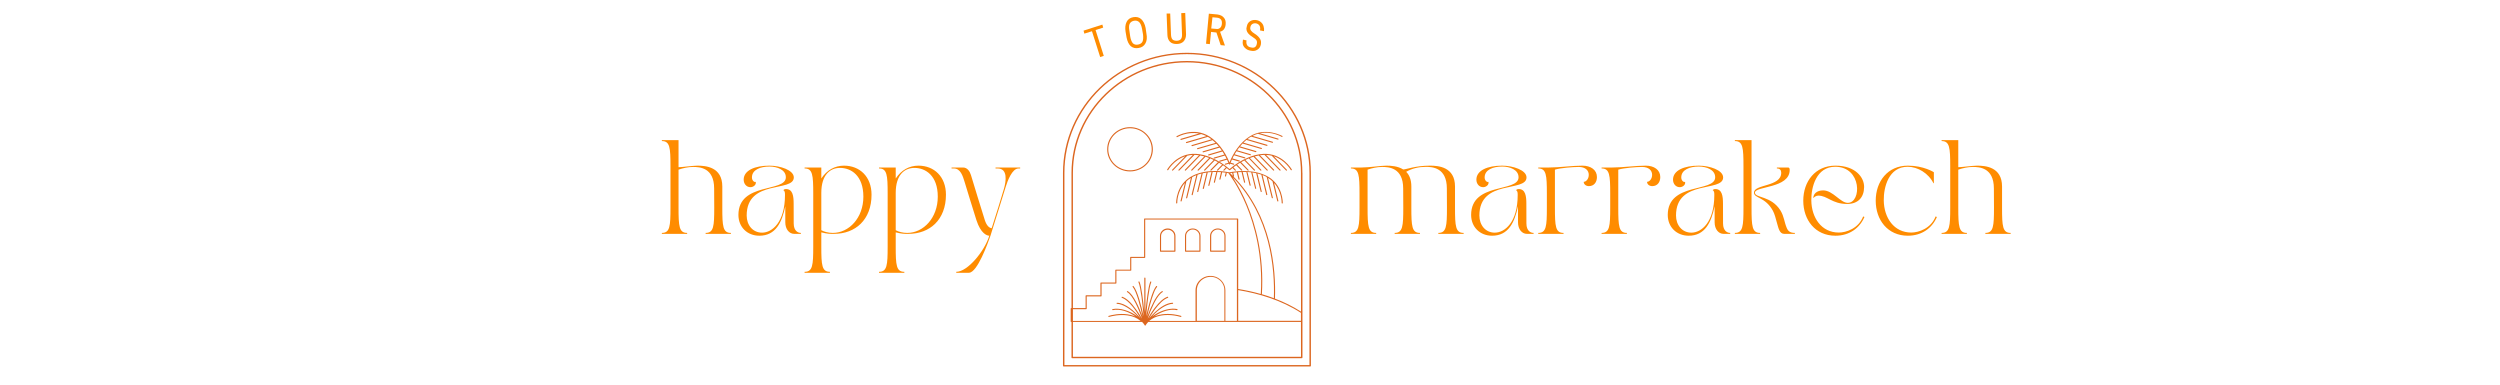 <svg xmlns="http://www.w3.org/2000/svg" xmlns:xlink="http://www.w3.org/1999/xlink" width="260" zoomAndPan="magnify" viewBox="0 0 194.88 30" height="40" preserveAspectRatio="xMidYMid meet" version="1.0"><defs><g/><clipPath id="id1"><path d="M 82.836 4.117 L 102.207 4.117 L 102.207 28.586 L 82.836 28.586 Z M 82.836 4.117 " clip-rule="nonzero"/></clipPath></defs><g fill="#ff8c00" fill-opacity="1"><g transform="translate(105.091, 18.241)"><g><path d="M 2.191 0 L 2.191 -0.074 C 1.562 -0.074 1.52 -0.594 1.52 -2.031 L 1.52 -5.008 C 1.871 -5.133 2.281 -5.219 2.652 -5.219 C 3.152 -5.219 4.297 -5.176 4.297 -3.539 C 4.297 -3.539 4.305 -2.25 4.305 -2.031 C 4.305 -0.594 4.262 -0.074 3.633 -0.074 L 3.633 0 L 5.605 0 L 5.605 -0.074 C 4.977 -0.074 4.934 -0.594 4.934 -2.031 L 4.934 -3.691 C 4.934 -4.234 4.773 -4.598 4.531 -4.84 C 4.992 -5.109 5.527 -5.227 6.059 -5.227 C 6.559 -5.227 7.703 -5.176 7.703 -3.539 C 7.703 -3.539 7.711 -2.25 7.711 -2.031 C 7.711 -0.594 7.668 -0.074 7.039 -0.074 L 7.039 0 L 9.012 0 L 9.012 -0.074 C 8.383 -0.074 8.34 -0.594 8.34 -2.031 L 8.34 -3.691 C 8.34 -5.227 7.039 -5.32 6.391 -5.32 C 5.25 -5.32 4.531 -5.023 4.297 -5.023 C 3.875 -5.293 3.332 -5.32 2.984 -5.32 C 2.566 -5.32 1.652 -5.176 1.051 -5.176 L 0.219 -5.176 L 0.219 -5.102 C 0.848 -5.102 0.891 -4.582 0.891 -3.145 L 0.891 -2.031 C 0.891 -0.594 0.848 -0.074 0.219 -0.074 L 0.219 0 Z M 2.191 0 "/></g></g></g><g fill="#ff8c00" fill-opacity="1"><g transform="translate(114.25, 18.241)"><g><path d="M 0.438 -1.477 C 0.438 -0.535 1.125 0.145 2.07 0.145 C 3.348 0.145 3.832 -0.898 4.094 -2.156 L 4.094 -0.906 C 4.094 -0.359 4.402 0 4.789 0 L 5.309 0 L 5.309 -0.074 C 5.109 -0.074 4.75 -0.203 4.75 -0.82 C 4.75 -1.594 4.746 -1.703 4.746 -2.355 C 4.746 -2.938 4.68 -3.496 4.145 -3.496 C 4.027 -3.496 3.949 -3.438 3.949 -3.391 C 4.059 -3.363 4.07 -3.195 4.07 -3.035 C 4.07 -0.906 3.07 -0.094 2.281 -0.094 C 1.562 -0.094 1.082 -0.672 1.082 -1.434 C 1.082 -4.289 4.758 -3.223 4.758 -4.402 C 4.758 -4.977 3.684 -5.32 2.859 -5.32 C 1.711 -5.32 0.848 -4.949 0.848 -4.227 C 0.848 -3.91 1.059 -3.641 1.375 -3.641 C 1.617 -3.641 1.855 -3.844 1.785 -4.062 C 1.719 -4 1.492 -4.121 1.492 -4.402 C 1.492 -5.008 2.164 -5.25 2.859 -5.25 C 3.449 -5.25 4.137 -5.008 4.137 -4.414 C 4.137 -3.211 0.438 -4.051 0.438 -1.477 Z M 0.438 -1.477 "/></g></g></g><g fill="#ff8c00" fill-opacity="1"><g transform="translate(119.704, 18.241)"><g><path d="M 2.191 0 L 2.191 -0.074 C 1.562 -0.074 1.52 -0.594 1.52 -2.031 L 1.52 -5.008 C 1.938 -5.141 2.926 -5.219 3.379 -5.219 C 3.902 -5.219 4.16 -4.941 4.16 -4.605 C 4.16 -4.305 3.969 -4.062 3.766 -4.059 C 3.766 -3.852 3.961 -3.723 4.168 -3.723 C 4.582 -3.723 4.797 -4.043 4.797 -4.43 C 4.797 -4.992 4.312 -5.32 3.664 -5.32 C 2.852 -5.32 1.906 -5.176 1.066 -5.176 L 0.219 -5.176 L 0.219 -5.102 C 0.848 -5.102 0.891 -4.582 0.891 -3.145 L 0.891 -2.031 C 0.891 -0.594 0.848 -0.074 0.219 -0.074 L 0.219 0 Z M 2.191 0 "/></g></g></g><g fill="#ff8c00" fill-opacity="1"><g transform="translate(124.645, 18.241)"><g><path d="M 2.191 0 L 2.191 -0.074 C 1.562 -0.074 1.52 -0.594 1.52 -2.031 L 1.52 -5.008 C 1.938 -5.141 2.926 -5.219 3.379 -5.219 C 3.902 -5.219 4.16 -4.941 4.16 -4.605 C 4.16 -4.305 3.969 -4.062 3.766 -4.059 C 3.766 -3.852 3.961 -3.723 4.168 -3.723 C 4.582 -3.723 4.797 -4.043 4.797 -4.43 C 4.797 -4.992 4.312 -5.32 3.664 -5.32 C 2.852 -5.32 1.906 -5.176 1.066 -5.176 L 0.219 -5.176 L 0.219 -5.102 C 0.848 -5.102 0.891 -4.582 0.891 -3.145 L 0.891 -2.031 C 0.891 -0.594 0.848 -0.074 0.219 -0.074 L 0.219 0 Z M 2.191 0 "/></g></g></g><g fill="#ff8c00" fill-opacity="1"><g transform="translate(129.587, 18.241)"><g><path d="M 0.438 -1.477 C 0.438 -0.535 1.125 0.145 2.07 0.145 C 3.348 0.145 3.832 -0.898 4.094 -2.156 L 4.094 -0.906 C 4.094 -0.359 4.402 0 4.789 0 L 5.309 0 L 5.309 -0.074 C 5.109 -0.074 4.75 -0.203 4.75 -0.82 C 4.75 -1.594 4.746 -1.703 4.746 -2.355 C 4.746 -2.938 4.68 -3.496 4.145 -3.496 C 4.027 -3.496 3.949 -3.438 3.949 -3.391 C 4.059 -3.363 4.07 -3.195 4.07 -3.035 C 4.07 -0.906 3.07 -0.094 2.281 -0.094 C 1.562 -0.094 1.082 -0.672 1.082 -1.434 C 1.082 -4.289 4.758 -3.223 4.758 -4.402 C 4.758 -4.977 3.684 -5.32 2.859 -5.32 C 1.711 -5.32 0.848 -4.949 0.848 -4.227 C 0.848 -3.91 1.059 -3.641 1.375 -3.641 C 1.617 -3.641 1.855 -3.844 1.785 -4.062 C 1.719 -4 1.492 -4.121 1.492 -4.402 C 1.492 -5.008 2.164 -5.25 2.859 -5.25 C 3.449 -5.25 4.137 -5.008 4.137 -4.414 C 4.137 -3.211 0.438 -4.051 0.438 -1.477 Z M 0.438 -1.477 "/></g></g></g><g fill="#ff8c00" fill-opacity="1"><g transform="translate(135.04, 18.241)"><g><path d="M 2.191 0 L 2.191 -0.074 C 1.562 -0.074 1.52 -0.594 1.52 -2.031 L 1.52 -7.309 L 0.219 -7.309 L 0.219 -7.238 C 0.848 -7.238 0.891 -6.719 0.891 -5.277 L 0.891 -2.031 C 0.891 -0.594 0.848 -0.074 0.219 -0.074 L 0.219 0 Z M 3.836 -4.766 C 3.836 -3.656 1.711 -3.891 1.711 -3.215 C 1.711 -2.77 2.582 -2.895 3.18 -1.812 C 3.32 -1.562 3.406 -1.207 3.523 -0.781 C 3.617 -0.445 3.715 0 4.059 0 L 4.898 0 L 4.898 -0.074 C 4.539 -0.074 4.371 -0.211 4.27 -0.453 C 4.062 -0.941 4.07 -1.344 3.773 -1.828 C 3.047 -2.988 1.785 -2.785 1.785 -3.215 C 1.785 -3.734 4.496 -3.539 4.496 -4.984 C 4.496 -5.082 4.473 -5.176 4.371 -5.176 L 3.496 -5.176 L 3.496 -5.102 C 3.742 -5.102 3.836 -4.957 3.836 -4.766 Z M 3.836 -4.766 "/></g></g></g><g fill="#ff8c00" fill-opacity="1"><g transform="translate(140.157, 18.241)"><g><path d="M 2.945 0.145 C 4.035 0.145 4.832 -0.445 5.211 -1.316 L 5.109 -1.359 C 4.75 -0.418 3.785 -0.102 3.211 -0.102 C 1.863 -0.102 1.082 -1.25 1.066 -2.609 C 1.051 -3.641 1.449 -5.234 2.93 -5.234 C 5.023 -5.234 4.992 -2.418 3.91 -2.418 C 3.324 -2.418 2.758 -3.391 1.988 -3.391 C 1.484 -3.391 1.223 -3.105 1.223 -2.809 L 1.25 -2.801 C 1.273 -2.859 1.434 -2.984 1.609 -2.984 C 2.324 -2.984 2.684 -2.332 3.859 -2.332 C 4.699 -2.332 5.176 -2.828 5.184 -3.656 C 5.191 -4.395 4.52 -5.32 2.945 -5.32 C 1.375 -5.32 0.438 -4.094 0.438 -2.586 C 0.438 -1.082 1.375 0.145 2.945 0.145 Z M 2.945 0.145 "/></g></g></g><g fill="#ff8c00" fill-opacity="1"><g transform="translate(145.808, 18.241)"><g><path d="M 2.945 0.145 C 4.035 0.145 4.832 -0.445 5.211 -1.316 L 5.109 -1.359 C 4.75 -0.418 3.785 -0.102 3.211 -0.102 C 1.863 -0.102 1.082 -1.25 1.066 -2.609 C 1.051 -3.641 1.449 -5.234 2.93 -5.234 C 3.699 -5.234 4.539 -4.75 4.941 -3.949 L 4.973 -3.949 L 4.973 -4.809 C 4.973 -4.809 4.18 -5.32 2.945 -5.32 C 1.375 -5.32 0.438 -4.094 0.438 -2.586 C 0.438 -1.082 1.375 0.145 2.945 0.145 Z M 2.945 0.145 "/></g></g></g><g fill="#ff8c00" fill-opacity="1"><g transform="translate(151.166, 18.241)"><g><path d="M 0.219 -0.074 L 0.219 0 L 2.191 0 L 2.191 -0.074 C 1.562 -0.074 1.52 -0.594 1.52 -2.031 L 1.52 -5.008 C 1.871 -5.133 2.281 -5.219 2.652 -5.219 C 3.152 -5.219 4.297 -5.176 4.297 -3.539 C 4.297 -3.539 4.305 -2.25 4.305 -2.031 C 4.305 -0.594 4.262 -0.074 3.633 -0.074 L 3.633 0 L 5.605 0 L 5.605 -0.074 C 4.977 -0.074 4.934 -0.594 4.934 -2.031 L 4.934 -3.691 C 4.934 -5.227 3.633 -5.32 2.984 -5.32 C 2.66 -5.32 1.785 -5.199 1.52 -5.199 L 1.52 -7.309 L 0.219 -7.309 L 0.219 -7.238 C 0.848 -7.238 0.891 -6.719 0.891 -5.277 L 0.891 -2.031 C 0.891 -0.594 0.848 -0.074 0.219 -0.074 Z M 0.219 -0.074 "/></g></g></g><g clip-path="url(#id1)"><path fill="#dc661f" d="M 100.699 13.219 C 100.715 13.242 100.707 13.262 100.68 13.277 C 100.676 13.277 100.668 13.281 100.66 13.281 C 100.645 13.281 100.629 13.273 100.621 13.258 C 100.617 13.25 100.184 12.484 99.297 12.191 L 100.312 13.238 C 100.328 13.254 100.328 13.27 100.32 13.285 C 100.312 13.305 100.301 13.312 100.281 13.312 C 100.27 13.312 100.258 13.309 100.25 13.297 L 99.133 12.145 C 98.988 12.109 98.844 12.09 98.695 12.086 L 99.816 13.242 C 99.828 13.254 99.832 13.27 99.824 13.285 C 99.816 13.305 99.801 13.312 99.781 13.312 C 99.77 13.312 99.758 13.309 99.75 13.297 L 98.57 12.082 C 98.535 12.082 98.5 12.082 98.461 12.086 C 98.379 12.09 98.301 12.098 98.219 12.109 L 99.316 13.238 C 99.336 13.258 99.336 13.277 99.316 13.297 C 99.309 13.305 99.297 13.309 99.285 13.309 C 99.273 13.309 99.262 13.305 99.254 13.297 L 98.117 12.129 C 98.008 12.148 97.906 12.172 97.805 12.199 L 98.816 13.242 C 98.836 13.262 98.836 13.281 98.816 13.301 C 98.809 13.309 98.797 13.312 98.785 13.312 C 98.773 13.312 98.762 13.309 98.754 13.301 L 97.711 12.227 C 97.613 12.254 97.52 12.285 97.426 12.324 L 98.316 13.242 C 98.34 13.262 98.34 13.281 98.316 13.301 C 98.309 13.309 98.301 13.312 98.289 13.312 C 98.273 13.312 98.266 13.309 98.254 13.301 L 97.344 12.355 C 97.25 12.395 97.164 12.434 97.078 12.477 L 97.82 13.242 C 97.84 13.262 97.84 13.281 97.82 13.301 C 97.812 13.309 97.801 13.312 97.789 13.312 C 97.777 13.312 97.766 13.309 97.758 13.301 L 96.996 12.516 C 96.91 12.559 96.828 12.605 96.75 12.648 L 97.32 13.242 C 97.344 13.262 97.344 13.281 97.32 13.301 C 97.312 13.309 97.305 13.312 97.293 13.312 C 97.281 13.312 97.27 13.309 97.262 13.301 L 96.668 12.691 C 96.586 12.742 96.508 12.793 96.434 12.84 L 96.82 13.238 C 96.844 13.262 96.844 13.281 96.82 13.301 C 96.812 13.309 96.805 13.312 96.793 13.312 C 96.777 13.312 96.77 13.309 96.758 13.297 L 96.363 12.891 C 96.281 12.949 96.207 13.004 96.145 13.051 L 96.324 13.242 C 96.348 13.262 96.348 13.281 96.324 13.301 C 96.316 13.309 96.309 13.312 96.297 13.312 C 96.285 13.312 96.273 13.309 96.266 13.297 L 96.078 13.105 C 95.977 13.184 95.91 13.242 95.883 13.266 C 95.875 13.273 95.863 13.277 95.852 13.277 C 95.836 13.277 95.824 13.273 95.816 13.266 C 95.758 13.211 95.691 13.16 95.625 13.105 L 95.434 13.301 C 95.426 13.309 95.414 13.312 95.402 13.312 C 95.391 13.312 95.383 13.309 95.375 13.301 C 95.352 13.281 95.352 13.262 95.375 13.242 L 95.559 13.051 C 95.488 12.996 95.414 12.945 95.336 12.891 L 94.938 13.301 C 94.93 13.309 94.918 13.312 94.906 13.312 C 94.895 13.312 94.883 13.309 94.875 13.301 C 94.855 13.281 94.855 13.262 94.875 13.242 L 95.266 12.84 C 95.188 12.793 95.109 12.742 95.027 12.695 L 94.426 13.297 C 94.418 13.309 94.406 13.312 94.395 13.312 C 94.383 13.312 94.375 13.309 94.363 13.301 C 94.344 13.281 94.344 13.262 94.363 13.238 L 94.938 12.648 C 94.859 12.602 94.773 12.559 94.691 12.516 L 93.93 13.301 C 93.922 13.309 93.91 13.312 93.898 13.312 C 93.887 13.312 93.875 13.309 93.867 13.301 C 93.848 13.281 93.848 13.262 93.867 13.242 L 94.609 12.477 C 94.523 12.434 94.434 12.395 94.344 12.355 L 93.43 13.297 C 93.418 13.309 93.41 13.312 93.395 13.312 C 93.379 13.312 93.363 13.305 93.355 13.285 C 93.348 13.27 93.352 13.254 93.363 13.238 L 94.254 12.32 C 94.16 12.285 94.062 12.254 93.969 12.223 L 92.926 13.301 C 92.918 13.309 92.906 13.312 92.895 13.312 C 92.875 13.312 92.863 13.305 92.855 13.285 C 92.848 13.27 92.852 13.254 92.863 13.242 L 93.875 12.199 C 93.77 12.168 93.668 12.145 93.562 12.129 L 92.43 13.297 C 92.422 13.309 92.41 13.312 92.398 13.312 C 92.379 13.312 92.363 13.305 92.359 13.285 C 92.352 13.27 92.352 13.254 92.367 13.238 L 93.461 12.109 C 93.379 12.098 93.301 12.09 93.219 12.086 C 93.184 12.086 93.145 12.086 93.109 12.082 L 91.93 13.297 C 91.922 13.309 91.91 13.312 91.898 13.312 C 91.879 13.312 91.867 13.305 91.859 13.285 C 91.852 13.27 91.852 13.254 91.867 13.238 L 92.984 12.082 C 92.836 12.09 92.691 12.109 92.547 12.145 L 91.43 13.297 C 91.422 13.309 91.41 13.312 91.398 13.312 C 91.387 13.312 91.379 13.309 91.371 13.301 C 91.348 13.281 91.348 13.262 91.371 13.238 L 92.383 12.191 C 91.496 12.484 91.066 13.25 91.062 13.258 C 91.051 13.273 91.039 13.281 91.023 13.281 C 91.016 13.281 91.008 13.277 91 13.277 C 90.977 13.262 90.969 13.242 90.984 13.219 C 90.992 13.207 91.719 11.914 93.227 12 C 93.613 12.027 93.984 12.117 94.344 12.266 L 94.355 12.27 C 94.902 12.492 95.398 12.797 95.844 13.184 C 96.289 12.801 96.785 12.496 97.336 12.27 L 97.34 12.27 C 97.695 12.121 98.07 12.031 98.457 12.004 C 99.961 11.914 100.691 13.203 100.699 13.219 Z M 97.391 10.656 C 96.633 11.141 96.105 11.992 95.84 12.672 C 95.664 12.227 95.43 11.816 95.133 11.441 L 95.117 11.422 C 94.887 11.121 94.609 10.867 94.293 10.656 C 93.031 9.848 91.734 10.617 91.719 10.625 C 91.699 10.641 91.695 10.656 91.707 10.68 C 91.723 10.703 91.742 10.707 91.766 10.695 C 91.777 10.691 92.547 10.238 93.461 10.414 L 92.043 10.828 C 92.02 10.836 92.008 10.852 92.012 10.875 C 92.016 10.902 92.031 10.914 92.055 10.914 C 92.059 10.914 92.066 10.914 92.07 10.914 L 93.629 10.457 C 93.773 10.496 93.91 10.551 94.043 10.617 L 92.477 11.074 C 92.445 11.082 92.438 11.102 92.445 11.129 C 92.453 11.148 92.465 11.16 92.488 11.16 C 92.492 11.16 92.496 11.16 92.5 11.16 L 94.148 10.676 C 94.18 10.691 94.211 10.711 94.242 10.73 C 94.309 10.773 94.375 10.82 94.438 10.867 L 92.906 11.316 C 92.883 11.32 92.871 11.336 92.875 11.363 C 92.879 11.387 92.895 11.398 92.922 11.398 C 92.926 11.398 92.93 11.398 92.934 11.398 L 94.52 10.934 C 94.602 11 94.68 11.07 94.754 11.145 L 93.34 11.555 C 93.316 11.562 93.305 11.578 93.309 11.602 C 93.312 11.625 93.328 11.641 93.352 11.637 C 93.355 11.641 93.359 11.641 93.363 11.637 L 94.82 11.215 C 94.887 11.285 94.953 11.359 95.016 11.434 L 93.773 11.801 C 93.742 11.809 93.734 11.824 93.742 11.852 C 93.75 11.875 93.762 11.883 93.785 11.883 C 93.789 11.883 93.793 11.883 93.797 11.883 L 95.074 11.512 C 95.133 11.586 95.188 11.66 95.242 11.738 L 94.207 12.043 C 94.18 12.051 94.172 12.066 94.176 12.09 C 94.176 12.117 94.191 12.129 94.219 12.129 C 94.223 12.129 94.227 12.129 94.23 12.129 L 95.293 11.816 C 95.344 11.895 95.395 11.973 95.438 12.055 L 94.637 12.289 C 94.613 12.297 94.602 12.312 94.605 12.336 C 94.609 12.359 94.625 12.371 94.648 12.371 C 94.656 12.371 94.66 12.371 94.664 12.371 L 95.484 12.133 C 95.527 12.211 95.57 12.293 95.609 12.375 L 95.07 12.531 C 95.047 12.539 95.035 12.555 95.039 12.578 C 95.043 12.605 95.059 12.617 95.082 12.617 C 95.086 12.617 95.09 12.617 95.094 12.617 L 95.648 12.453 C 95.688 12.539 95.723 12.621 95.754 12.703 L 95.504 12.766 C 95.48 12.773 95.469 12.789 95.473 12.812 C 95.477 12.836 95.492 12.848 95.516 12.848 C 95.52 12.848 95.523 12.848 95.527 12.848 L 95.785 12.773 C 95.789 12.785 95.797 12.797 95.801 12.805 C 95.805 12.82 95.812 12.828 95.828 12.832 C 95.832 12.832 95.836 12.832 95.84 12.832 C 95.863 12.832 95.875 12.824 95.883 12.805 C 95.887 12.793 95.891 12.781 95.895 12.77 L 96.152 12.848 C 96.156 12.848 96.16 12.848 96.164 12.848 C 96.191 12.848 96.207 12.836 96.211 12.809 C 96.215 12.785 96.203 12.77 96.18 12.762 L 95.926 12.688 C 95.957 12.609 95.992 12.523 96.031 12.441 L 96.586 12.602 C 96.59 12.602 96.594 12.602 96.598 12.602 C 96.621 12.602 96.637 12.59 96.641 12.57 C 96.652 12.543 96.641 12.523 96.613 12.516 L 96.07 12.355 C 96.109 12.273 96.148 12.195 96.195 12.113 L 97.02 12.352 C 97.023 12.355 97.027 12.355 97.031 12.352 C 97.059 12.355 97.074 12.34 97.074 12.316 C 97.078 12.293 97.07 12.277 97.043 12.27 L 96.238 12.035 C 96.285 11.957 96.332 11.871 96.387 11.797 L 97.453 12.109 C 97.457 12.109 97.461 12.109 97.465 12.109 C 97.488 12.109 97.504 12.098 97.508 12.074 C 97.512 12.047 97.5 12.031 97.477 12.027 L 96.438 11.723 C 96.488 11.645 96.543 11.566 96.602 11.492 L 97.883 11.867 C 97.887 11.867 97.891 11.867 97.895 11.867 C 97.914 11.867 97.93 11.855 97.938 11.836 C 97.945 11.809 97.934 11.793 97.906 11.781 L 96.66 11.418 C 96.723 11.34 96.789 11.27 96.859 11.195 L 98.312 11.621 C 98.316 11.625 98.32 11.625 98.328 11.621 C 98.352 11.621 98.367 11.609 98.371 11.586 C 98.375 11.562 98.363 11.547 98.34 11.539 L 96.926 11.125 C 97 11.051 97.078 10.98 97.16 10.914 L 98.746 11.379 C 98.75 11.379 98.754 11.379 98.758 11.379 C 98.781 11.379 98.793 11.367 98.801 11.348 C 98.809 11.32 98.801 11.305 98.773 11.293 L 97.242 10.848 C 97.305 10.797 97.371 10.75 97.438 10.707 C 97.469 10.688 97.5 10.672 97.531 10.656 L 99.18 11.137 C 99.184 11.141 99.188 11.141 99.191 11.137 C 99.219 11.141 99.23 11.125 99.234 11.102 C 99.238 11.078 99.23 11.062 99.203 11.055 L 97.637 10.598 C 97.77 10.531 97.906 10.477 98.051 10.434 L 99.609 10.891 C 99.613 10.895 99.617 10.895 99.625 10.891 C 99.648 10.891 99.664 10.879 99.668 10.855 C 99.672 10.832 99.66 10.816 99.637 10.809 L 98.215 10.395 C 99.133 10.215 99.902 10.668 99.914 10.676 C 99.938 10.691 99.957 10.684 99.973 10.66 C 99.988 10.637 99.984 10.617 99.957 10.602 C 99.949 10.617 98.652 9.852 97.391 10.656 Z M 94.324 19.59 L 94.324 18.406 C 94.324 18.242 94.383 18.105 94.5 17.992 C 94.621 17.879 94.762 17.82 94.93 17.82 C 95.094 17.82 95.238 17.879 95.355 17.992 C 95.473 18.105 95.531 18.242 95.531 18.406 L 95.531 19.59 C 95.531 19.617 95.52 19.633 95.488 19.633 L 94.367 19.633 C 94.34 19.633 94.324 19.617 94.324 19.59 Z M 94.414 19.547 L 95.445 19.547 L 95.445 18.402 C 95.445 18.266 95.395 18.148 95.293 18.051 C 95.191 17.953 95.07 17.902 94.93 17.902 C 94.785 17.902 94.664 17.953 94.562 18.051 C 94.465 18.148 94.414 18.266 94.414 18.402 Z M 92.371 19.59 L 92.371 18.406 C 92.371 18.242 92.43 18.105 92.547 17.992 C 92.664 17.879 92.809 17.82 92.973 17.82 C 93.141 17.82 93.285 17.879 93.402 17.992 C 93.52 18.105 93.578 18.242 93.578 18.406 L 93.578 19.59 C 93.578 19.617 93.562 19.633 93.535 19.633 L 92.414 19.633 C 92.387 19.633 92.371 19.617 92.371 19.59 Z M 92.457 19.547 L 93.492 19.547 L 93.492 18.402 C 93.492 18.266 93.441 18.148 93.34 18.051 C 93.238 17.953 93.117 17.902 92.973 17.902 C 92.832 17.902 92.711 17.953 92.609 18.051 C 92.508 18.148 92.457 18.266 92.457 18.402 Z M 90.418 19.59 L 90.418 18.406 C 90.418 18.242 90.477 18.105 90.594 17.992 C 90.711 17.879 90.852 17.82 91.02 17.82 C 91.188 17.82 91.328 17.879 91.445 17.992 C 91.566 18.105 91.625 18.242 91.625 18.406 L 91.625 19.59 C 91.625 19.617 91.609 19.633 91.582 19.633 L 90.461 19.633 C 90.43 19.633 90.414 19.617 90.414 19.59 Z M 90.504 19.547 L 91.535 19.547 L 91.535 18.402 C 91.531 18.27 91.48 18.152 91.379 18.059 C 91.277 17.965 91.16 17.918 91.02 17.918 C 90.879 17.918 90.762 17.965 90.66 18.059 C 90.559 18.152 90.508 18.27 90.504 18.402 Z M 89.863 11.645 C 89.863 11.875 89.816 12.094 89.727 12.305 C 89.637 12.516 89.508 12.703 89.34 12.863 C 89.172 13.027 88.98 13.152 88.762 13.238 C 88.543 13.328 88.316 13.371 88.082 13.371 C 87.844 13.371 87.617 13.328 87.398 13.238 C 87.18 13.152 86.988 13.027 86.82 12.863 C 86.656 12.703 86.527 12.516 86.434 12.305 C 86.344 12.094 86.301 11.875 86.301 11.645 C 86.301 11.414 86.344 11.195 86.434 10.984 C 86.527 10.773 86.656 10.586 86.82 10.422 C 86.988 10.262 87.18 10.137 87.398 10.051 C 87.617 9.961 87.844 9.918 88.082 9.918 C 88.316 9.918 88.543 9.961 88.762 10.051 C 88.98 10.137 89.172 10.262 89.34 10.426 C 89.508 10.586 89.637 10.773 89.727 10.984 C 89.816 11.195 89.863 11.414 89.863 11.645 Z M 89.773 11.645 C 89.773 11.426 89.73 11.219 89.645 11.016 C 89.559 10.816 89.438 10.637 89.277 10.484 C 89.121 10.328 88.938 10.211 88.73 10.129 C 88.523 10.043 88.305 10.004 88.082 10.004 C 87.855 10.004 87.641 10.043 87.434 10.129 C 87.227 10.211 87.043 10.328 86.883 10.484 C 86.723 10.637 86.602 10.816 86.516 11.016 C 86.43 11.219 86.387 11.426 86.387 11.645 C 86.387 11.863 86.43 12.07 86.516 12.273 C 86.602 12.473 86.723 12.652 86.883 12.805 C 87.043 12.961 87.227 13.078 87.434 13.16 C 87.641 13.246 87.855 13.285 88.082 13.285 C 88.305 13.285 88.523 13.246 88.73 13.16 C 88.938 13.078 89.121 12.957 89.277 12.805 C 89.438 12.652 89.559 12.473 89.645 12.273 C 89.73 12.07 89.773 11.863 89.773 11.645 Z M 102.191 13.484 L 102.191 28.531 C 102.191 28.566 102.172 28.586 102.137 28.586 L 82.906 28.586 C 82.871 28.586 82.852 28.566 82.852 28.531 L 82.852 13.488 C 82.852 8.32 87.191 4.117 92.52 4.117 C 97.852 4.117 102.191 8.32 102.191 13.488 Z M 102.078 13.484 C 102.078 8.379 97.789 4.223 92.52 4.223 C 87.25 4.223 82.965 8.379 82.965 13.488 L 82.965 28.477 L 102.078 28.477 Z M 101.531 13.484 L 101.531 27.891 C 101.531 27.926 101.512 27.941 101.473 27.941 L 83.57 27.941 C 83.535 27.941 83.516 27.926 83.516 27.891 L 83.516 25.113 L 83.5 25.113 C 83.469 25.113 83.453 25.102 83.453 25.07 L 83.453 24.074 C 83.453 24.043 83.469 24.031 83.5 24.031 L 83.516 24.031 L 83.516 13.488 C 83.516 8.672 87.555 4.758 92.523 4.758 C 97.488 4.758 101.527 8.672 101.527 13.488 Z M 98.367 22.949 C 98.68 23.039 98.988 23.141 99.301 23.258 C 99.379 20.977 99.051 16.844 96.094 13.832 C 96.543 14.516 96.922 15.234 97.23 15.988 C 97.855 17.488 98.555 19.906 98.367 22.953 Z M 95.883 13.504 C 95.961 13.578 96.035 13.648 96.105 13.723 L 96.047 13.477 C 95.984 13.492 95.93 13.5 95.883 13.512 Z M 96.52 22.621 L 96.52 25.023 L 101.414 25.023 L 101.414 24.402 C 99.883 23.414 98.129 22.891 96.52 22.629 Z M 96.434 17.121 L 89.266 17.121 L 89.266 20.074 C 89.266 20.102 89.25 20.117 89.223 20.117 L 88.18 20.117 L 88.18 21.074 C 88.18 21.102 88.164 21.113 88.137 21.113 L 87.02 21.113 L 87.02 22.078 C 87.02 22.105 87.008 22.121 86.977 22.121 L 85.863 22.121 L 85.863 23.078 C 85.863 23.105 85.848 23.121 85.816 23.121 L 84.703 23.121 L 84.703 24.074 C 84.703 24.102 84.688 24.117 84.656 24.117 L 83.629 24.117 L 83.629 25.031 L 88.902 25.031 C 88.641 24.805 88.301 24.66 87.891 24.602 C 87.258 24.512 86.672 24.656 86.445 24.719 C 86.418 24.727 86.398 24.719 86.391 24.691 C 86.383 24.664 86.395 24.645 86.422 24.637 C 86.652 24.57 87.254 24.426 87.898 24.52 C 88.109 24.547 88.312 24.602 88.504 24.684 C 87.973 24.309 87.293 24.07 86.742 24.191 C 86.715 24.195 86.695 24.184 86.691 24.156 C 86.684 24.129 86.695 24.113 86.723 24.109 C 87.27 23.992 88.082 24.223 88.699 24.707 C 88.125 24.066 87.488 23.715 87.078 23.699 C 87.047 23.699 87.031 23.688 87.031 23.66 C 87.031 23.629 87.047 23.617 87.078 23.617 C 87.727 23.637 88.434 24.258 88.91 24.844 C 88.559 24.234 87.992 23.422 87.449 23.23 C 87.422 23.219 87.414 23.199 87.426 23.176 C 87.434 23.152 87.453 23.141 87.477 23.148 C 87.809 23.266 88.172 23.598 88.562 24.141 C 88.73 24.371 88.883 24.609 89.02 24.855 C 88.777 24.168 88.312 23.035 87.859 22.785 C 87.836 22.773 87.828 22.754 87.844 22.727 C 87.859 22.703 87.879 22.699 87.902 22.711 C 88.355 22.961 88.801 23.996 89.059 24.695 C 88.887 23.918 88.586 22.719 88.289 22.375 C 88.27 22.352 88.273 22.332 88.297 22.312 C 88.316 22.297 88.34 22.297 88.355 22.32 C 88.664 22.68 88.969 23.867 89.137 24.652 C 89.062 23.785 88.918 22.406 88.738 22.008 C 88.73 21.984 88.738 21.965 88.762 21.953 C 88.789 21.945 88.809 21.953 88.82 21.977 C 88.98 22.344 89.113 23.484 89.195 24.34 L 89.195 21.699 C 89.191 21.668 89.207 21.652 89.238 21.652 C 89.273 21.652 89.285 21.668 89.285 21.699 L 89.285 24.344 C 89.367 23.48 89.5 22.348 89.66 21.98 C 89.672 21.957 89.691 21.949 89.715 21.957 C 89.742 21.969 89.75 21.984 89.738 22.012 C 89.566 22.41 89.418 23.789 89.34 24.656 C 89.48 24.031 89.699 23.148 89.938 22.633 C 89.949 22.609 89.961 22.586 89.973 22.562 C 90.012 22.477 90.062 22.398 90.121 22.324 C 90.141 22.301 90.16 22.301 90.184 22.316 C 90.207 22.336 90.207 22.355 90.191 22.375 C 90.148 22.43 90.109 22.484 90.078 22.543 C 90.062 22.57 90.047 22.605 90.031 22.637 C 90.027 22.641 90.027 22.645 90.023 22.648 C 89.996 22.711 89.965 22.781 89.938 22.855 C 89.73 23.375 89.543 24.145 89.422 24.699 C 89.566 24.293 89.738 23.898 89.938 23.516 C 89.965 23.461 89.992 23.406 90.023 23.359 C 90.199 23.062 90.387 22.82 90.574 22.711 C 90.602 22.699 90.621 22.703 90.637 22.73 C 90.648 22.754 90.645 22.773 90.617 22.785 C 90.414 22.898 90.211 23.188 90.023 23.535 C 89.996 23.59 89.965 23.648 89.938 23.703 C 89.754 24.078 89.594 24.461 89.457 24.855 C 89.598 24.609 89.75 24.371 89.914 24.141 L 89.938 24.109 C 89.965 24.07 89.992 24.031 90.023 23.996 C 90.375 23.539 90.703 23.254 91 23.148 C 91.031 23.137 91.051 23.145 91.059 23.176 C 91.07 23.203 91.062 23.223 91.031 23.23 C 90.684 23.352 90.328 23.727 90.023 24.141 C 89.996 24.18 89.965 24.219 89.938 24.262 C 89.797 24.457 89.672 24.66 89.566 24.84 C 89.684 24.699 89.805 24.562 89.938 24.434 C 89.965 24.406 89.992 24.375 90.023 24.348 C 90.441 23.953 90.938 23.629 91.402 23.613 C 91.43 23.613 91.445 23.629 91.445 23.656 C 91.445 23.684 91.43 23.699 91.402 23.699 C 91.047 23.711 90.523 23.973 90.02 24.457 C 89.992 24.484 89.961 24.516 89.934 24.543 C 89.883 24.598 89.832 24.648 89.785 24.707 C 89.832 24.668 89.883 24.633 89.934 24.594 C 89.961 24.574 89.988 24.555 90.02 24.539 C 90.598 24.168 91.281 24.004 91.758 24.105 C 91.785 24.113 91.797 24.129 91.789 24.156 C 91.785 24.184 91.766 24.195 91.738 24.191 C 91.203 24.074 90.547 24.297 90.02 24.652 C 90.004 24.66 89.988 24.672 89.973 24.684 C 89.988 24.676 90.004 24.672 90.02 24.664 C 90.199 24.594 90.387 24.543 90.578 24.516 C 91.227 24.426 91.828 24.57 92.059 24.637 C 92.086 24.645 92.094 24.664 92.086 24.691 C 92.078 24.719 92.059 24.727 92.031 24.719 C 91.41 24.539 90.633 24.492 90.016 24.758 C 89.988 24.77 89.957 24.785 89.93 24.801 C 89.805 24.863 89.688 24.938 89.578 25.031 L 93.191 25.031 L 93.191 22.645 C 93.191 22.555 93.203 22.469 93.223 22.383 C 93.23 22.352 93.238 22.324 93.246 22.297 C 93.328 22.055 93.477 21.863 93.695 21.719 C 93.91 21.574 94.148 21.508 94.41 21.52 C 94.676 21.535 94.906 21.621 95.105 21.785 C 95.305 21.949 95.434 22.156 95.492 22.402 C 95.5 22.434 95.504 22.461 95.508 22.492 C 95.516 22.539 95.52 22.59 95.52 22.641 L 95.52 25.027 L 96.418 25.027 L 96.418 17.121 Z M 95.441 25.027 L 95.441 22.641 C 95.441 22.586 95.438 22.531 95.43 22.477 C 95.426 22.449 95.418 22.418 95.414 22.391 C 95.355 22.168 95.238 21.98 95.055 21.832 C 94.871 21.688 94.66 21.605 94.422 21.594 C 94.184 21.586 93.965 21.641 93.77 21.77 C 93.57 21.898 93.434 22.074 93.352 22.289 C 93.344 22.32 93.336 22.344 93.328 22.375 C 93.305 22.461 93.293 22.547 93.293 22.637 L 93.293 25.023 Z M 101.414 25.113 L 89.504 25.113 C 89.445 25.172 89.391 25.234 89.344 25.305 L 89.336 25.316 C 89.316 25.344 89.301 25.371 89.285 25.395 L 89.242 25.395 C 89.227 25.371 89.211 25.344 89.195 25.32 L 89.184 25.305 C 89.137 25.234 89.082 25.172 89.023 25.113 L 83.629 25.113 L 83.629 27.832 L 101.418 27.832 Z M 101.414 13.484 C 101.418 8.734 97.426 4.867 92.52 4.867 C 87.617 4.867 83.629 8.734 83.629 13.488 L 83.629 24.031 L 84.617 24.031 L 84.617 23.074 C 84.617 23.047 84.633 23.031 84.66 23.031 L 85.773 23.031 L 85.773 22.078 C 85.773 22.051 85.789 22.035 85.816 22.035 L 86.934 22.035 L 86.934 21.078 C 86.934 21.047 86.949 21.035 86.977 21.035 L 88.094 21.035 L 88.094 20.078 C 88.094 20.051 88.109 20.035 88.137 20.035 L 89.18 20.035 L 89.18 17.082 C 89.18 17.055 89.191 17.043 89.223 17.043 L 96.477 17.043 C 96.508 17.043 96.52 17.055 96.52 17.082 L 96.52 22.543 C 97.117 22.637 97.703 22.766 98.281 22.93 C 98.465 19.906 97.77 17.508 97.152 16.023 C 96.5 14.465 95.805 13.57 95.75 13.5 L 95.633 13.48 L 95.57 13.738 C 95.566 13.762 95.551 13.77 95.527 13.77 L 95.516 13.77 C 95.488 13.766 95.48 13.746 95.484 13.719 L 95.547 13.469 C 95.465 13.457 95.371 13.445 95.27 13.438 L 95.137 13.98 C 95.133 14.004 95.117 14.016 95.094 14.016 L 95.086 14.016 C 95.055 14.008 95.047 13.992 95.051 13.965 L 95.18 13.43 C 95.094 13.426 95 13.418 94.898 13.418 L 94.703 14.223 C 94.699 14.246 94.684 14.254 94.66 14.258 L 94.652 14.258 C 94.625 14.25 94.613 14.234 94.621 14.203 L 94.812 13.414 C 94.719 13.414 94.625 13.414 94.527 13.418 L 94.273 14.465 C 94.266 14.488 94.254 14.5 94.23 14.5 L 94.219 14.5 C 94.191 14.492 94.18 14.477 94.188 14.449 L 94.434 13.418 C 94.34 13.426 94.242 13.434 94.145 13.445 L 93.84 14.707 C 93.832 14.727 93.82 14.738 93.797 14.738 L 93.785 14.738 C 93.758 14.734 93.746 14.715 93.754 14.688 L 94.051 13.461 C 93.953 13.473 93.852 13.492 93.754 13.516 L 93.406 14.949 C 93.402 14.973 93.387 14.98 93.363 14.984 L 93.355 14.984 C 93.324 14.977 93.316 14.961 93.32 14.93 L 93.66 13.535 C 93.555 13.562 93.453 13.59 93.352 13.629 L 92.973 15.191 C 92.969 15.215 92.953 15.227 92.93 15.227 L 92.922 15.227 C 92.895 15.219 92.883 15.203 92.887 15.176 L 93.254 13.664 C 93.18 13.695 93.105 13.727 93.031 13.762 C 93 13.777 92.965 13.793 92.934 13.812 L 92.543 15.438 C 92.535 15.461 92.52 15.473 92.5 15.473 L 92.488 15.473 C 92.461 15.465 92.449 15.449 92.457 15.422 L 92.828 13.875 C 92.703 13.953 92.586 14.043 92.48 14.141 L 92.109 15.68 C 92.102 15.703 92.09 15.715 92.066 15.715 L 92.055 15.715 C 92.027 15.707 92.016 15.691 92.023 15.664 L 92.363 14.266 C 91.746 14.945 91.766 15.816 91.766 15.828 C 91.766 15.855 91.754 15.871 91.723 15.871 C 91.695 15.871 91.68 15.859 91.68 15.832 C 91.68 15.816 91.645 14.348 92.996 13.691 C 94.133 13.137 95.555 13.383 95.844 13.441 C 95.898 13.43 95.973 13.414 96.062 13.402 C 96.062 13.402 96.062 13.402 96.066 13.402 C 96.07 13.402 96.074 13.402 96.078 13.402 C 96.574 13.328 97.07 13.32 97.566 13.379 L 97.582 13.379 C 97.965 13.422 98.332 13.527 98.684 13.691 C 100.031 14.348 99.996 15.816 99.996 15.832 C 99.996 15.859 99.98 15.875 99.953 15.875 C 99.926 15.871 99.91 15.859 99.91 15.828 C 99.91 15.82 99.93 14.945 99.316 14.266 L 99.652 15.664 C 99.66 15.691 99.648 15.707 99.621 15.715 L 99.609 15.715 C 99.59 15.715 99.574 15.703 99.566 15.68 L 99.195 14.145 C 99.09 14.043 98.973 13.953 98.848 13.879 L 99.223 15.414 C 99.227 15.441 99.219 15.457 99.188 15.465 L 99.18 15.465 C 99.156 15.465 99.141 15.453 99.137 15.43 L 98.742 13.809 C 98.711 13.789 98.68 13.773 98.645 13.754 C 98.574 13.719 98.5 13.688 98.422 13.656 L 98.789 15.168 C 98.793 15.195 98.785 15.211 98.758 15.219 L 98.746 15.219 C 98.723 15.219 98.707 15.207 98.703 15.188 L 98.324 13.621 C 98.223 13.586 98.121 13.555 98.02 13.531 L 98.355 14.926 C 98.363 14.953 98.352 14.969 98.324 14.977 L 98.312 14.977 C 98.289 14.977 98.277 14.965 98.27 14.941 L 97.922 13.508 C 97.824 13.484 97.727 13.469 97.625 13.453 L 97.922 14.68 C 97.93 14.707 97.918 14.727 97.891 14.73 L 97.879 14.73 C 97.859 14.73 97.844 14.719 97.84 14.699 L 97.535 13.441 C 97.438 13.43 97.34 13.422 97.242 13.414 L 97.492 14.438 C 97.496 14.465 97.488 14.48 97.457 14.488 L 97.449 14.488 C 97.426 14.488 97.41 14.477 97.406 14.453 L 97.156 13.418 C 97.059 13.414 96.961 13.414 96.871 13.414 L 97.059 14.203 C 97.066 14.23 97.055 14.25 97.027 14.254 L 97.016 14.254 C 96.996 14.254 96.98 14.242 96.977 14.223 L 96.781 13.418 C 96.684 13.422 96.59 13.426 96.5 13.434 L 96.629 13.965 C 96.633 13.992 96.625 14.008 96.594 14.016 L 96.586 14.016 C 96.562 14.016 96.547 14.004 96.543 13.98 L 96.41 13.441 C 96.309 13.449 96.215 13.461 96.133 13.473 L 96.195 13.723 C 96.199 13.75 96.191 13.766 96.16 13.773 L 96.152 13.773 C 99.148 16.82 99.473 21.008 99.387 23.293 C 100.102 23.562 100.777 23.898 101.418 24.305 Z M 101.414 13.484 " fill-opacity="1" fill-rule="nonzero"/></g><g fill="#ff8c00" fill-opacity="1"><g transform="translate(85.066, 4.67)"><g><path d="M 0.922 -2.516 L 0.328 -2.328 L 0.969 -0.312 L 0.688 -0.219 L 0.047 -2.234 L -0.547 -2.047 L -0.609 -2.281 L 0.859 -2.75 Z M 0.922 -2.516 "/></g></g></g><g fill="#ff8c00" fill-opacity="1"><g transform="translate(87.767, 3.884)"><g><path d="M 1.594 -1.266 C 1.656 -0.953 1.629 -0.695 1.516 -0.5 C 1.41 -0.301 1.234 -0.18 0.984 -0.141 C 0.742 -0.098 0.539 -0.145 0.375 -0.281 C 0.219 -0.426 0.109 -0.648 0.047 -0.953 L -0.031 -1.406 C -0.082 -1.707 -0.055 -1.961 0.047 -2.172 C 0.148 -2.379 0.328 -2.504 0.578 -2.547 C 0.828 -2.586 1.031 -2.535 1.188 -2.391 C 1.352 -2.242 1.469 -2.016 1.531 -1.703 Z M 1.25 -1.641 C 1.207 -1.879 1.133 -2.051 1.031 -2.156 C 0.926 -2.258 0.789 -2.297 0.625 -2.266 C 0.457 -2.234 0.344 -2.148 0.281 -2.016 C 0.227 -1.891 0.223 -1.711 0.266 -1.484 L 0.328 -1.047 C 0.367 -0.805 0.438 -0.629 0.531 -0.516 C 0.633 -0.41 0.77 -0.375 0.938 -0.406 C 1.102 -0.438 1.219 -0.508 1.281 -0.625 C 1.344 -0.75 1.359 -0.941 1.328 -1.203 Z M 1.25 -1.641 "/></g></g></g><g fill="#ff8c00" fill-opacity="1"><g transform="translate(90.81, 3.431)"><g><path d="M 1.578 -2.422 L 1.641 -0.75 C 1.641 -0.52 1.578 -0.336 1.453 -0.203 C 1.336 -0.078 1.164 -0.008 0.938 0 C 0.695 0.008 0.516 -0.047 0.391 -0.172 C 0.266 -0.297 0.195 -0.473 0.188 -0.703 L 0.125 -2.375 L 0.406 -2.375 L 0.469 -0.719 C 0.477 -0.551 0.516 -0.43 0.578 -0.359 C 0.648 -0.285 0.766 -0.25 0.922 -0.25 C 1.066 -0.258 1.172 -0.301 1.234 -0.375 C 1.305 -0.457 1.336 -0.582 1.328 -0.75 L 1.266 -2.406 Z M 1.578 -2.422 "/></g></g></g><g fill="#ff8c00" fill-opacity="1"><g transform="translate(93.761, 3.395)"><g><path d="M 1.062 -0.859 L 0.641 -0.906 L 0.547 0.047 L 0.25 0.016 L 0.469 -2.328 L 1.141 -2.266 C 1.367 -2.234 1.535 -2.148 1.641 -2.016 C 1.754 -1.891 1.801 -1.719 1.781 -1.5 C 1.77 -1.352 1.727 -1.227 1.656 -1.125 C 1.582 -1.02 1.477 -0.953 1.344 -0.922 L 1.719 0.141 L 1.719 0.156 L 1.391 0.125 Z M 0.656 -1.172 L 1.031 -1.141 C 1.156 -1.117 1.258 -1.145 1.344 -1.219 C 1.426 -1.289 1.473 -1.395 1.484 -1.531 C 1.516 -1.82 1.391 -1.984 1.109 -2.016 L 0.75 -2.047 Z M 0.656 -1.172 "/></g></g></g><g fill="#ff8c00" fill-opacity="1"><g transform="translate(96.594, 3.73)"><g><path d="M 1.375 -0.297 C 1.406 -0.422 1.395 -0.52 1.344 -0.594 C 1.301 -0.664 1.203 -0.75 1.047 -0.844 C 0.898 -0.938 0.789 -1.023 0.719 -1.109 C 0.645 -1.191 0.598 -1.281 0.578 -1.375 C 0.555 -1.469 0.562 -1.562 0.594 -1.656 C 0.625 -1.844 0.711 -1.984 0.859 -2.078 C 1.016 -2.172 1.191 -2.195 1.391 -2.156 C 1.523 -2.125 1.633 -2.066 1.719 -1.984 C 1.812 -1.898 1.875 -1.797 1.906 -1.672 C 1.945 -1.547 1.957 -1.422 1.938 -1.297 L 1.625 -1.359 C 1.656 -1.504 1.645 -1.625 1.594 -1.719 C 1.539 -1.812 1.453 -1.875 1.328 -1.906 C 1.211 -1.926 1.113 -1.91 1.031 -1.859 C 0.945 -1.805 0.895 -1.723 0.875 -1.609 C 0.852 -1.516 0.867 -1.426 0.922 -1.344 C 0.984 -1.258 1.082 -1.176 1.219 -1.094 C 1.414 -0.969 1.551 -0.836 1.625 -0.703 C 1.707 -0.578 1.727 -0.422 1.688 -0.234 C 1.645 -0.055 1.551 0.07 1.406 0.156 C 1.258 0.25 1.082 0.27 0.875 0.219 C 0.738 0.195 0.617 0.145 0.516 0.062 C 0.41 -0.02 0.336 -0.117 0.297 -0.234 C 0.266 -0.359 0.266 -0.492 0.297 -0.641 L 0.578 -0.578 C 0.547 -0.43 0.562 -0.305 0.625 -0.203 C 0.688 -0.109 0.785 -0.051 0.922 -0.031 C 1.047 0 1.145 -0.004 1.219 -0.047 C 1.301 -0.098 1.352 -0.18 1.375 -0.297 Z M 1.375 -0.297 "/></g></g></g><g fill="#ff8c00" fill-opacity="1"><g transform="translate(99.337, 4.431)"><g/></g></g><g fill="#ff8c00" fill-opacity="1"><g transform="translate(51.346, 18.241)"><g><path d="M 0.219 -0.074 L 0.219 0 L 2.191 0 L 2.191 -0.074 C 1.562 -0.074 1.52 -0.594 1.52 -2.031 L 1.52 -5.008 C 1.871 -5.133 2.281 -5.219 2.652 -5.219 C 3.152 -5.219 4.297 -5.176 4.297 -3.539 C 4.297 -3.539 4.305 -2.25 4.305 -2.031 C 4.305 -0.594 4.262 -0.074 3.633 -0.074 L 3.633 0 L 5.605 0 L 5.605 -0.074 C 4.977 -0.074 4.934 -0.594 4.934 -2.031 L 4.934 -3.691 C 4.934 -5.227 3.633 -5.32 2.984 -5.32 C 2.66 -5.32 1.785 -5.199 1.52 -5.199 L 1.52 -7.309 L 0.219 -7.309 L 0.219 -7.238 C 0.848 -7.238 0.891 -6.719 0.891 -5.277 L 0.891 -2.031 C 0.891 -0.594 0.848 -0.074 0.219 -0.074 Z M 0.219 -0.074 "/></g></g></g><g fill="#ff8c00" fill-opacity="1"><g transform="translate(57.099, 18.241)"><g><path d="M 0.438 -1.477 C 0.438 -0.535 1.125 0.145 2.07 0.145 C 3.348 0.145 3.832 -0.898 4.094 -2.156 L 4.094 -0.906 C 4.094 -0.359 4.402 0 4.789 0 L 5.309 0 L 5.309 -0.074 C 5.109 -0.074 4.75 -0.203 4.75 -0.82 C 4.75 -1.594 4.746 -1.703 4.746 -2.355 C 4.746 -2.938 4.68 -3.496 4.145 -3.496 C 4.027 -3.496 3.949 -3.438 3.949 -3.391 C 4.059 -3.363 4.07 -3.195 4.07 -3.035 C 4.07 -0.906 3.07 -0.094 2.281 -0.094 C 1.562 -0.094 1.082 -0.672 1.082 -1.434 C 1.082 -4.289 4.758 -3.223 4.758 -4.402 C 4.758 -4.977 3.684 -5.32 2.859 -5.32 C 1.711 -5.32 0.848 -4.949 0.848 -4.227 C 0.848 -3.91 1.059 -3.641 1.375 -3.641 C 1.617 -3.641 1.855 -3.844 1.785 -4.062 C 1.719 -4 1.492 -4.121 1.492 -4.402 C 1.492 -5.008 2.164 -5.25 2.859 -5.25 C 3.449 -5.25 4.137 -5.008 4.137 -4.414 C 4.137 -3.211 0.438 -4.051 0.438 -1.477 Z M 0.438 -1.477 "/></g></g></g><g fill="#ff8c00" fill-opacity="1"><g transform="translate(62.553, 18.241)"><g><path d="M 0.145 -5.102 C 0.773 -5.102 0.82 -4.582 0.82 -3.145 L 0.82 1 C 0.82 2.441 0.773 2.961 0.145 2.961 L 0.145 3.035 L 2.121 3.035 L 2.121 2.961 C 1.492 2.961 1.449 2.441 1.449 1 L 1.449 -0.117 C 1.938 0 2.062 0 2.434 0 C 4.121 0 5.367 -1.109 5.367 -3.055 C 5.367 -4.461 4.445 -5.32 3.223 -5.32 C 2.5 -5.32 1.887 -4.977 1.449 -4.32 L 1.449 -5.176 L 0.145 -5.176 Z M 1.449 -3.195 C 1.449 -4.633 2.156 -5.145 2.91 -5.145 C 3.773 -5.145 4.73 -4.547 4.73 -2.902 C 4.73 -1.234 3.598 -0.074 2.348 -0.074 C 1.996 -0.074 1.68 -0.16 1.449 -0.285 Z M 1.449 -3.195 "/></g></g></g><g fill="#ff8c00" fill-opacity="1"><g transform="translate(68.357, 18.241)"><g><path d="M 0.145 -5.102 C 0.773 -5.102 0.82 -4.582 0.82 -3.145 L 0.82 1 C 0.82 2.441 0.773 2.961 0.145 2.961 L 0.145 3.035 L 2.121 3.035 L 2.121 2.961 C 1.492 2.961 1.449 2.441 1.449 1 L 1.449 -0.117 C 1.938 0 2.062 0 2.434 0 C 4.121 0 5.367 -1.109 5.367 -3.055 C 5.367 -4.461 4.445 -5.32 3.223 -5.32 C 2.5 -5.32 1.887 -4.977 1.449 -4.32 L 1.449 -5.176 L 0.145 -5.176 Z M 1.449 -3.195 C 1.449 -4.633 2.156 -5.145 2.91 -5.145 C 3.773 -5.145 4.73 -4.547 4.73 -2.902 C 4.73 -1.234 3.598 -0.074 2.348 -0.074 C 1.996 -0.074 1.68 -0.16 1.449 -0.285 Z M 1.449 -3.195 "/></g></g></g><g fill="#ff8c00" fill-opacity="1"><g transform="translate(74.161, 18.241)"><g><path d="M 0 -5.102 L 0.176 -5.102 C 0.703 -5.102 0.879 -4.504 1.016 -4.059 C 1.324 -3.07 1.551 -2.281 1.938 -1.074 C 2.281 -0.016 2.758 0.141 2.945 0.145 C 2.582 1.336 1.258 2.961 0.367 2.961 L 0.367 3.035 L 1.352 3.035 C 2.012 3.035 2.836 0.711 3.035 0.145 C 3.508 -1.344 3.867 -2.527 4.227 -3.676 C 4.363 -4.121 4.723 -5.102 5.227 -5.102 L 5.352 -5.102 L 5.352 -5.176 L 3.43 -5.176 L 3.43 -5.102 L 3.59 -5.102 C 4.406 -5.102 4.254 -4.102 4.086 -3.516 C 3.816 -2.586 3.5 -1.609 3.129 -0.438 C 2.918 -0.469 2.727 -0.664 2.594 -1.074 C 2.141 -2.492 1.902 -3.332 1.512 -4.59 C 1.426 -4.875 1.227 -5.176 0.898 -5.176 L 0 -5.176 Z M 0 -5.102 "/></g></g></g></svg>